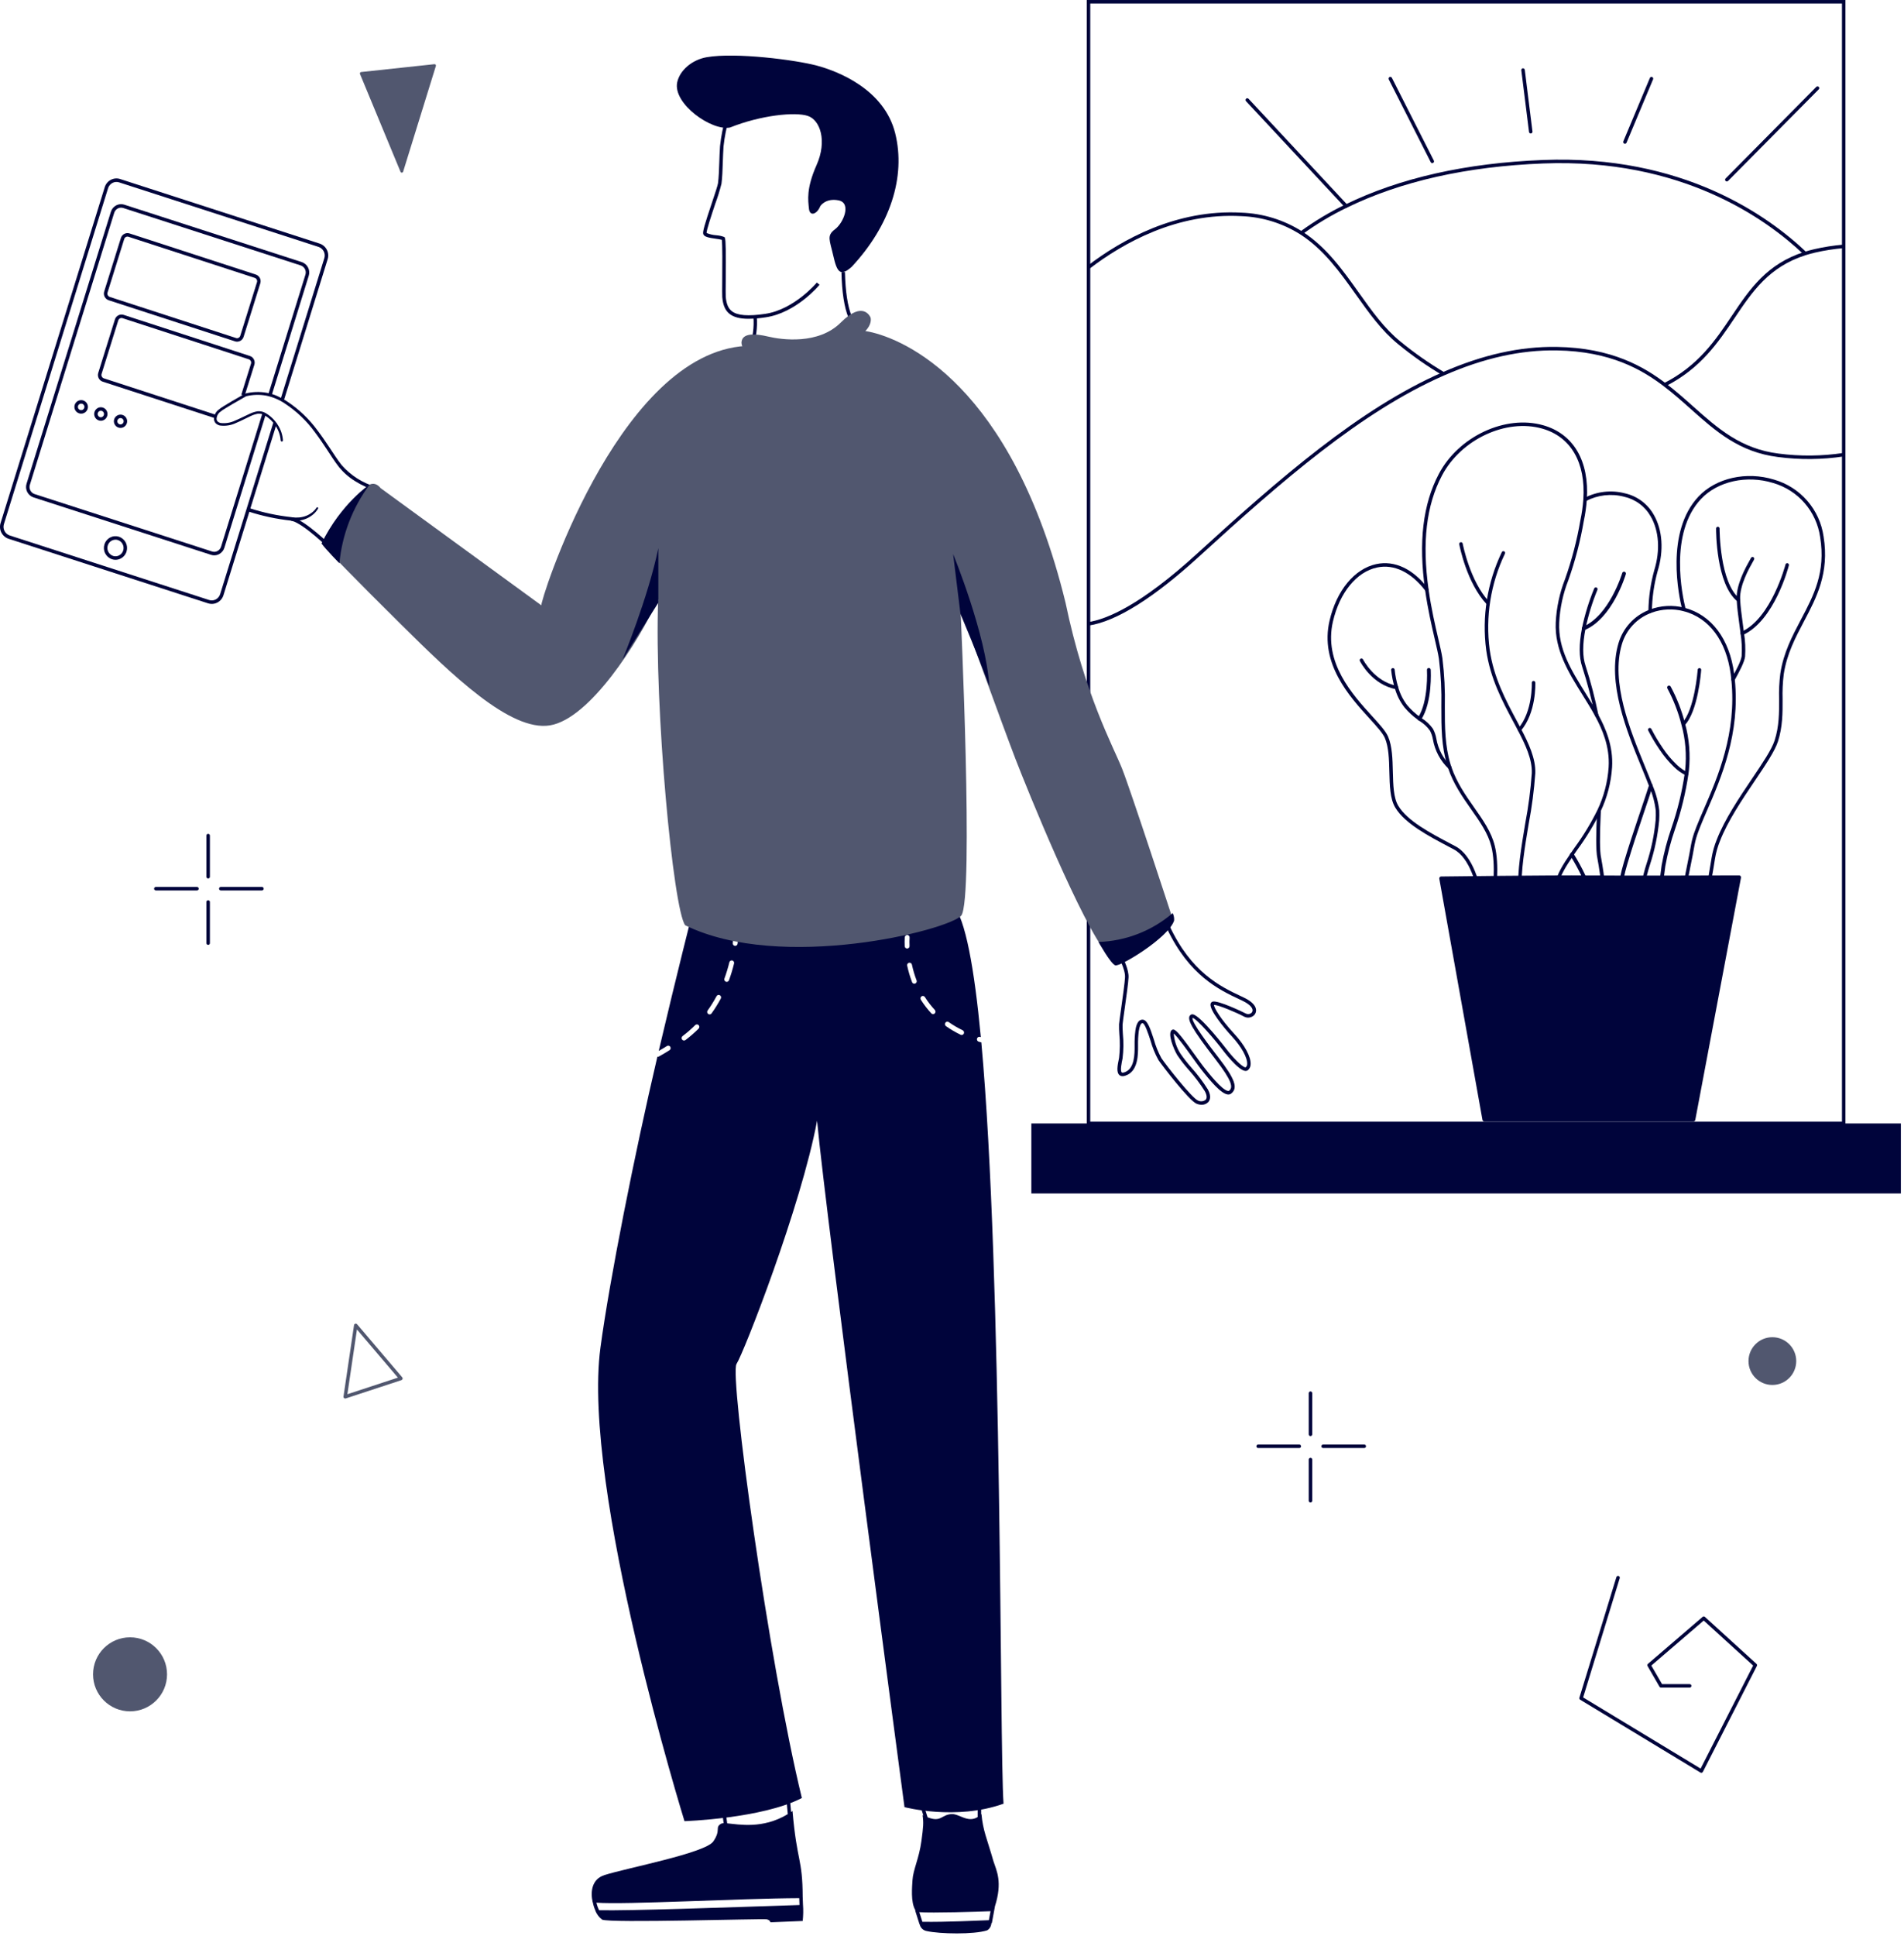 <svg width="545" height="554" viewBox="0 0 545 554" fill="none" xmlns="http://www.w3.org/2000/svg">
<path d="M486.985 507.238C486.894 507.238 486.804 507.213 486.726 507.166L452.304 486.328C452.209 486.27 452.136 486.183 452.096 486.079C452.056 485.975 452.052 485.86 452.085 485.754L462.675 451.254C462.693 451.191 462.724 451.132 462.766 451.081C462.808 451.03 462.859 450.988 462.917 450.957C462.975 450.926 463.039 450.907 463.105 450.901C463.17 450.896 463.236 450.903 463.299 450.923C463.426 450.962 463.531 451.05 463.593 451.167C463.656 451.284 463.669 451.42 463.63 451.547L453.155 485.677L486.784 506.034L501.821 476.561L487.672 463.679L472.678 476.558L475.742 481.87H483.652C483.785 481.87 483.912 481.923 484.006 482.017C484.099 482.11 484.152 482.237 484.152 482.37C484.152 482.503 484.099 482.63 484.006 482.724C483.912 482.817 483.785 482.87 483.652 482.87H475.452C475.364 482.87 475.278 482.847 475.203 482.803C475.127 482.759 475.064 482.696 475.02 482.62L471.603 476.699C471.545 476.598 471.524 476.48 471.543 476.365C471.563 476.25 471.622 476.146 471.71 476.07L487.354 462.633C487.447 462.553 487.565 462.51 487.688 462.511C487.81 462.513 487.928 462.56 488.018 462.642L502.776 476.079C502.858 476.153 502.913 476.252 502.933 476.361C502.952 476.469 502.935 476.581 502.885 476.679L487.434 506.969C487.402 507.03 487.359 507.084 487.306 507.127C487.252 507.171 487.191 507.203 487.125 507.221C487.079 507.234 487.032 507.24 486.985 507.238Z" fill="#00043B"/>
<path d="M98.821 400.153C98.749 400.154 98.677 400.139 98.611 400.109C98.545 400.08 98.486 400.036 98.439 399.982C98.391 399.927 98.356 399.863 98.336 399.794C98.316 399.725 98.31 399.652 98.321 399.58L101.338 379.155C101.352 379.06 101.393 378.971 101.457 378.899C101.52 378.827 101.603 378.775 101.695 378.748C101.787 378.721 101.886 378.721 101.978 378.748C102.07 378.776 102.152 378.83 102.214 378.904L115.134 394.092C115.187 394.155 115.224 394.229 115.241 394.309C115.259 394.389 115.256 394.472 115.234 394.551C115.212 394.63 115.17 394.702 115.114 394.761C115.057 394.82 114.987 394.865 114.909 394.89L98.973 400.128C98.924 400.144 98.873 400.153 98.821 400.153ZM102.172 380.392L99.435 398.925L113.895 394.173L102.172 380.392Z" fill="#51576F"/>
<path d="M507.32 396.273C511.093 396.273 514.152 393.214 514.152 389.441C514.152 385.668 511.093 382.609 507.32 382.609C503.547 382.609 500.488 385.668 500.488 389.441C500.488 393.214 503.547 396.273 507.32 396.273Z" fill="#51576F"/>
<path d="M37.221 489.658C43.07 489.658 47.811 484.917 47.811 479.068C47.811 473.219 43.07 468.478 37.221 468.478C31.372 468.478 26.631 473.219 26.631 479.068C26.631 484.917 31.372 489.658 37.221 489.658Z" fill="#51576F"/>
<path d="M115.015 49.01L124.385 18.766L103.408 21.015L115.015 49.01Z" fill="#51576F"/>
<path d="M115.015 49.404C114.936 49.404 114.86 49.381 114.794 49.337C114.729 49.294 114.677 49.232 114.647 49.159L103.041 21.159C103.018 21.102 103.008 21.04 103.013 20.979C103.017 20.917 103.036 20.858 103.067 20.805C103.099 20.751 103.142 20.706 103.194 20.673C103.246 20.639 103.305 20.618 103.366 20.611L124.343 18.362C124.408 18.354 124.475 18.363 124.536 18.388C124.597 18.413 124.651 18.453 124.692 18.504C124.734 18.555 124.762 18.616 124.775 18.68C124.788 18.745 124.784 18.812 124.765 18.875L115.394 49.119C115.37 49.197 115.322 49.266 115.257 49.316C115.193 49.366 115.115 49.395 115.033 49.399L115.015 49.404ZM103.979 21.354L114.961 47.841L123.826 19.226L103.979 21.354Z" fill="#51576F"/>
<path d="M498.228 250.669C498.178 250.606 498.115 250.556 498.043 250.523C497.971 250.489 497.892 250.473 497.812 250.475C497.487 250.475 465.221 250.594 454.589 250.491C444.183 250.391 412.823 250.785 412.508 250.791C412.43 250.792 412.353 250.81 412.282 250.843C412.212 250.877 412.15 250.926 412.1 250.986C412.05 251.046 412.014 251.117 411.994 251.192C411.974 251.268 411.971 251.347 411.985 251.424L424.338 320.436C424.36 320.56 424.425 320.673 424.522 320.754C424.618 320.835 424.741 320.88 424.867 320.88H484.729C484.855 320.88 484.976 320.836 485.073 320.756C485.169 320.676 485.235 320.564 485.258 320.441L498.343 251.115C498.358 251.037 498.356 250.956 498.336 250.879C498.316 250.802 498.279 250.73 498.228 250.669Z" fill="#00043B"/>
<path d="M444.047 262.442H444.035C443.973 262.444 443.91 262.435 443.852 262.413C443.793 262.391 443.739 262.358 443.694 262.315C443.648 262.272 443.612 262.221 443.586 262.164C443.561 262.107 443.547 262.045 443.546 261.983C443.548 261.918 443.555 261.854 443.565 261.79C443.843 258.568 444.416 255.378 445.275 252.26C445.875 249.86 447.349 247.408 449.53 244.24C449.918 243.674 450.32 243.095 450.73 242.504C453.209 239.126 455.388 235.538 457.242 231.781C459.083 227.929 460.173 223.763 460.454 219.504C460.822 213.569 458.58 208.574 456.585 204.885L456.524 204.767C455.414 202.728 454.15 200.701 452.924 198.74C449.002 192.448 444.947 185.94 445.316 178.092C445.528 173.836 446.429 169.643 447.983 165.676C449.925 160.208 451.392 154.583 452.367 148.864C452.785 146.899 453.067 144.907 453.211 142.903C453.924 132.343 449.637 124.956 441.447 122.636C431.071 119.696 418.189 125.723 412.74 136.072C408.265 144.565 407.014 155.234 408.917 168.69C409.681 174.107 410.793 178.89 411.685 182.732C412.237 185.109 412.674 186.986 412.868 188.34C413.439 192.943 413.673 197.583 413.568 202.221C413.568 207.959 413.568 213.379 415.224 218.777C415.285 218.977 415.351 219.177 415.418 219.366C416.941 223.902 419.49 227.525 421.954 231.029C424.479 234.621 426.865 238.013 427.854 241.965C429.213 247.396 428.354 255.065 427.728 259.152L427.708 259.319C427.689 259.45 427.62 259.568 427.515 259.649C427.41 259.729 427.277 259.765 427.146 259.75C427.015 259.732 426.895 259.663 426.815 259.558C426.734 259.453 426.699 259.32 426.716 259.189L426.737 259.018C427.359 254.986 428.2 247.468 426.884 242.207C425.941 238.436 423.607 235.118 421.136 231.607C418.636 228.044 416.036 224.36 414.49 219.741C414.402 219.487 414.332 219.281 414.268 219.068C412.568 213.531 412.568 208.038 412.568 202.223C412.671 197.632 412.439 193.04 411.874 188.483C411.685 187.173 411.254 185.314 410.707 182.96C409.807 179.098 408.694 174.292 407.923 168.832C405.99 155.16 407.275 144.293 411.851 135.609C417.508 124.864 430.9 118.609 441.716 121.677C450.4 124.136 454.953 131.898 454.205 142.972C454.059 145.018 453.771 147.051 453.344 149.057C452.36 154.821 450.882 160.491 448.925 166.002C447.396 169.878 446.512 173.979 446.31 178.142C445.956 185.679 449.751 191.768 453.768 198.214C455.004 200.196 456.28 202.244 457.408 204.314L457.508 204.406V204.506C459.552 208.306 461.821 213.426 461.44 219.559C461.153 223.942 460.033 228.231 458.14 232.196C456.262 236.005 454.054 239.643 451.54 243.067C451.13 243.655 450.73 244.233 450.34 244.799C448.22 247.876 446.794 250.237 446.231 252.499C445.382 255.583 444.815 258.738 444.537 261.925C444.532 262.056 444.479 262.18 444.389 262.275C444.299 262.37 444.177 262.429 444.047 262.442Z" fill="#00043B"/>
<path d="M425.908 173.039C425.84 173.039 425.772 173.025 425.71 172.998C425.647 172.971 425.591 172.932 425.544 172.882C419.811 166.782 417.779 156.169 417.696 155.72C417.684 155.655 417.685 155.589 417.698 155.525C417.712 155.46 417.738 155.399 417.775 155.345C417.812 155.291 417.859 155.244 417.915 155.208C417.97 155.173 418.031 155.148 418.096 155.136C418.226 155.113 418.36 155.142 418.469 155.217C418.578 155.292 418.653 155.406 418.679 155.536C418.699 155.643 420.743 166.31 426.272 172.197C426.339 172.268 426.383 172.357 426.4 172.453C426.417 172.549 426.405 172.648 426.366 172.737C426.327 172.827 426.264 172.903 426.182 172.957C426.101 173.01 426.005 173.039 425.908 173.039Z" fill="#00043B"/>
<path d="M435.465 261.416C435.377 261.416 435.291 261.393 435.215 261.349C435.139 261.306 435.076 261.243 435.032 261.167L434.969 261.094L434.959 260.923C434.854 259.067 434.735 256.987 434.6 254.737C434.284 249.352 435.46 242.318 436.6 235.514C437.501 230.793 438.123 226.024 438.463 221.23C438.614 217.23 436.589 212.998 434.501 209.009C434.09 208.225 433.663 207.426 433.227 206.609C430.103 200.773 426.563 194.158 425.414 186.025C424.145 176.434 425.698 166.682 429.884 157.961C429.915 157.903 429.958 157.852 430.009 157.811C430.06 157.77 430.119 157.739 430.182 157.72C430.245 157.702 430.311 157.696 430.376 157.703C430.442 157.71 430.505 157.73 430.562 157.761C430.62 157.793 430.671 157.835 430.712 157.886C430.753 157.937 430.784 157.996 430.803 158.059C430.821 158.122 430.827 158.188 430.82 158.254C430.813 158.319 430.793 158.382 430.762 158.44C426.676 166.971 425.162 176.507 426.404 185.885C427.528 193.843 431.024 200.375 434.104 206.137C434.541 206.954 434.97 207.755 435.383 208.543C437.532 212.651 439.617 217.016 439.458 221.266C439.116 226.102 438.489 230.914 437.581 235.676C436.452 242.425 435.281 249.403 435.595 254.676C435.725 256.859 435.842 258.876 435.943 260.694L435.954 260.705L435.961 260.916C435.961 261.048 435.909 261.174 435.816 261.268C435.723 261.362 435.597 261.415 435.465 261.416Z" fill="#00043B"/>
<path d="M434.943 209.278C434.847 209.278 434.754 209.25 434.673 209.199C434.593 209.147 434.529 209.073 434.489 208.986C434.449 208.9 434.435 208.803 434.448 208.708C434.461 208.613 434.502 208.525 434.564 208.452C438.756 203.573 438.473 195.439 438.464 195.352C438.461 195.286 438.472 195.221 438.494 195.159C438.517 195.097 438.551 195.041 438.596 194.992C438.64 194.944 438.694 194.905 438.754 194.877C438.813 194.85 438.878 194.834 438.943 194.831C439.009 194.829 439.075 194.839 439.136 194.862C439.198 194.884 439.255 194.919 439.303 194.963C439.351 195.008 439.39 195.062 439.418 195.121C439.446 195.181 439.461 195.245 439.464 195.311C439.477 195.66 439.764 203.924 435.317 209.098C435.271 209.153 435.214 209.198 435.15 209.229C435.085 209.26 435.015 209.276 434.943 209.278Z" fill="#00043B"/>
<path d="M424.073 258.838C423.954 258.837 423.84 258.795 423.75 258.718C423.66 258.641 423.6 258.535 423.581 258.418L423.536 258.15C422.792 253.563 420.836 245.499 416.117 243.013L414.843 242.342C408.875 239.197 402.11 235.633 399.379 231.063C397.879 228.563 397.786 224.792 397.688 220.8C397.603 217.316 397.516 213.713 396.405 211.153C395.791 209.733 394.022 207.793 391.976 205.547C386.291 199.308 377.7 189.881 380.576 177.57C382.59 168.934 387.712 162.739 393.943 161.403C399.213 160.275 404.498 162.779 408.828 168.457C408.908 168.563 408.943 168.696 408.925 168.828C408.907 168.96 408.837 169.079 408.731 169.16C408.625 169.24 408.491 169.275 408.359 169.257C408.228 169.239 408.108 169.169 408.028 169.063C403.946 163.71 399.013 161.337 394.148 162.381C388.299 163.635 383.471 169.542 381.548 177.797C378.795 189.597 387.173 198.79 392.717 204.874C394.91 207.281 396.643 209.183 397.324 210.756C398.512 213.494 398.601 217.196 398.689 220.775C398.783 224.632 398.873 228.275 400.238 230.55C402.825 234.88 409.458 238.374 415.31 241.457L416.585 242.128C421.691 244.817 423.751 253.219 424.523 257.989L424.568 258.257C424.579 258.321 424.576 258.388 424.561 258.452C424.546 258.516 424.519 258.576 424.48 258.629C424.442 258.683 424.394 258.728 424.338 258.762C424.282 258.797 424.22 258.82 424.155 258.831C424.128 258.836 424.1 258.838 424.073 258.838Z" fill="#00043B"/>
<path d="M414.972 220.08C414.843 220.08 414.719 220.03 414.626 219.942C412.284 217.699 410.719 214.767 410.159 211.573C410.01 210.692 409.724 209.841 409.311 209.05C408.521 207.954 407.522 207.025 406.372 206.317L405.816 205.909C404.394 204.904 403.11 203.718 401.996 202.381C400.72 200.736 399.783 198.853 399.24 196.844C398.73 195.165 398.385 193.44 398.207 191.695C398.196 191.562 398.238 191.432 398.324 191.33C398.41 191.229 398.532 191.166 398.664 191.156C398.796 191.146 398.926 191.189 399.026 191.274C399.127 191.36 399.191 191.481 399.203 191.613C399.378 193.287 399.711 194.942 400.197 196.555C400.707 198.435 401.579 200.197 402.766 201.742C403.883 203.078 405.175 204.257 406.608 205.248L406.954 205.504C408.209 206.282 409.296 207.302 410.154 208.504C410.635 209.389 410.967 210.347 411.136 211.341C411.647 214.348 413.114 217.11 415.321 219.217C415.393 219.285 415.443 219.374 415.465 219.472C415.486 219.57 415.477 219.672 415.44 219.764C415.403 219.857 415.339 219.937 415.256 219.993C415.174 220.049 415.076 220.079 414.976 220.079L414.972 220.08Z" fill="#00043B"/>
<path d="M399.721 197.204C399.691 197.203 399.661 197.201 399.631 197.196C392.758 195.961 389.391 189.404 389.251 189.126C389.192 189.007 389.183 188.871 389.225 188.745C389.267 188.62 389.356 188.517 389.474 188.457C389.592 188.398 389.729 188.388 389.854 188.428C389.979 188.469 390.084 188.558 390.144 188.676C390.176 188.74 393.436 195.067 399.809 196.212C399.932 196.234 400.042 196.301 400.117 196.4C400.193 196.5 400.229 196.624 400.218 196.748C400.207 196.872 400.15 196.988 400.058 197.072C399.966 197.156 399.846 197.203 399.721 197.204Z" fill="#00043B"/>
<path d="M406.315 206.198C406.208 206.2 406.104 206.169 406.015 206.109C405.896 206.031 405.813 205.908 405.785 205.768C405.756 205.628 405.784 205.483 405.863 205.364C408.954 200.69 408.457 191.775 408.452 191.685C408.443 191.543 408.492 191.403 408.587 191.296C408.681 191.19 408.815 191.125 408.957 191.116C409.098 191.112 409.235 191.161 409.34 191.254C409.446 191.347 409.512 191.476 409.526 191.616C409.55 191.997 410.051 200.978 406.762 205.953C406.713 206.028 406.647 206.089 406.569 206.132C406.491 206.175 406.404 206.197 406.315 206.198Z" fill="#00043B"/>
<path d="M454.109 262.961C454.039 262.961 453.969 262.948 453.904 262.922C453.839 262.896 453.779 262.857 453.729 262.807C453.679 262.758 453.64 262.699 453.612 262.634C453.585 262.569 453.571 262.5 453.571 262.43L453.581 262.312C454.174 259.268 454.52 254.812 452.804 250.874C451.814 248.786 450.704 246.758 449.48 244.799C449.442 244.738 449.417 244.67 449.406 244.6C449.394 244.529 449.397 244.457 449.414 244.387C449.431 244.318 449.462 244.253 449.504 244.195C449.546 244.138 449.6 244.089 449.661 244.052C449.723 244.016 449.791 243.992 449.862 243.982C449.932 243.972 450.004 243.976 450.074 243.994C450.143 244.012 450.208 244.044 450.264 244.088C450.321 244.131 450.369 244.186 450.404 244.248C451.653 246.246 452.783 248.317 453.79 250.448C455.615 254.635 455.261 259.317 454.64 262.511C454.618 262.636 454.553 262.749 454.456 262.832C454.359 262.914 454.236 262.96 454.109 262.961Z" fill="#00043B"/>
<path d="M464.159 262.849C464.041 262.848 463.926 262.809 463.832 262.736C463.738 262.664 463.671 262.563 463.641 262.449L463.573 262.203C462.547 258.138 462.968 252.938 464.821 246.736C466.17 242.207 467.621 237.836 469.002 233.747L469.702 231.669C470.523 229.231 471.31 226.897 472.018 224.675C472.037 224.605 472.071 224.539 472.116 224.483C472.161 224.426 472.217 224.379 472.281 224.344C472.345 224.31 472.415 224.288 472.487 224.282C472.56 224.275 472.632 224.283 472.702 224.305C472.771 224.327 472.835 224.363 472.89 224.41C472.945 224.458 472.989 224.516 473.021 224.581C473.053 224.646 473.072 224.717 473.076 224.789C473.08 224.862 473.069 224.934 473.044 225.003C472.333 227.229 471.544 229.569 470.722 232.012L470.022 234.09C468.65 238.17 467.197 242.53 465.853 247.044C464.053 253.058 463.64 258.066 464.614 261.929L464.679 262.165C464.717 262.302 464.698 262.449 464.628 262.573C464.557 262.697 464.44 262.788 464.303 262.826C464.256 262.84 464.208 262.847 464.159 262.849Z" fill="#00043B"/>
<path d="M472.337 175.404H472.329C472.198 175.402 472.073 175.348 471.981 175.254C471.889 175.161 471.837 175.035 471.837 174.904C471.892 170.917 472.461 166.954 473.528 163.113C475.255 157.487 474.883 151.902 472.509 147.79C471.702 146.357 470.602 145.11 469.279 144.132C467.957 143.153 466.443 142.465 464.837 142.113C461.177 141.165 457.296 141.616 453.951 143.378C453.834 143.439 453.698 143.451 453.572 143.413C453.446 143.374 453.341 143.287 453.279 143.171C453.216 143.055 453.202 142.919 453.24 142.793C453.277 142.667 453.363 142.56 453.478 142.497C457.035 140.617 461.165 140.132 465.061 141.138C466.802 141.52 468.442 142.266 469.875 143.326C471.307 144.386 472.5 145.737 473.375 147.29C475.888 151.642 476.292 157.516 474.484 163.406C473.445 167.157 472.891 171.027 472.837 174.92C472.833 175.049 472.778 175.173 472.685 175.263C472.592 175.353 472.467 175.404 472.337 175.404Z" fill="#00043B"/>
<path d="M459.421 262.998C459.387 262.998 459.354 262.995 459.321 262.989C459.251 262.976 459.185 262.95 459.126 262.912C459.066 262.874 459.015 262.824 458.975 262.766C458.935 262.708 458.907 262.642 458.892 262.573C458.877 262.504 458.876 262.433 458.889 262.364C458.819 256.749 458.269 251.151 457.244 245.631C456.73 243.34 456.886 237.51 457.106 233.024C457.128 232.683 457.142 232.342 457.156 232.008L457.695 231.992L458.231 232.052C458.217 232.395 458.202 232.743 458.181 233.085C457.874 239.324 457.914 243.7 458.295 245.397C459.332 250.976 459.888 256.634 459.956 262.308C459.965 262.39 459.962 262.474 459.947 262.556C459.925 262.679 459.86 262.791 459.764 262.872C459.668 262.953 459.546 262.997 459.421 262.998Z" fill="#00043B"/>
<path d="M457.021 205.148C456.906 205.147 456.795 205.107 456.706 205.034C456.617 204.962 456.556 204.86 456.533 204.748C455.582 200.026 454.363 195.362 452.882 190.778C451.95 188.062 451.934 184.339 452.834 179.711C453.646 175.827 454.815 172.027 456.325 168.359C456.378 168.237 456.477 168.141 456.601 168.093C456.724 168.044 456.862 168.047 456.984 168.1C457.106 168.153 457.201 168.252 457.25 168.376C457.299 168.499 457.296 168.637 457.243 168.759C455.763 172.361 454.617 176.092 453.821 179.904C452.956 184.357 452.96 187.904 453.833 190.454C455.328 195.077 456.558 199.781 457.518 204.544C457.531 204.608 457.532 204.674 457.52 204.739C457.508 204.803 457.483 204.865 457.447 204.92C457.411 204.975 457.365 205.022 457.311 205.059C457.256 205.096 457.195 205.122 457.131 205.136C457.095 205.144 457.058 205.148 457.021 205.148Z" fill="#00043B"/>
<path d="M453.327 180.346C453.203 180.345 453.083 180.302 452.987 180.223C452.891 180.144 452.825 180.035 452.801 179.913C452.776 179.792 452.795 179.665 452.853 179.556C452.911 179.446 453.006 179.36 453.12 179.312C460.668 176.159 464.32 164.055 464.358 163.933C464.403 163.802 464.496 163.694 464.619 163.63C464.742 163.567 464.884 163.553 465.017 163.591C465.149 163.63 465.262 163.718 465.332 163.837C465.401 163.957 465.422 164.098 465.39 164.233C465.237 164.751 461.551 176.952 453.534 180.3C453.469 180.329 453.398 180.344 453.327 180.346Z" fill="#00043B"/>
<path d="M469.609 262.404H469.577C469.445 262.395 469.321 262.335 469.233 262.236C469.145 262.136 469.101 262.006 469.109 261.874L469.132 261.474C469.311 258.261 469.532 255.554 469.774 253.429C470.125 251.285 470.64 249.172 471.314 247.108C472.65 243.064 473.523 238.882 473.914 234.642C473.971 233.74 473.981 232.836 473.943 231.933C473.657 229.55 473.024 227.222 472.066 225.023C471.424 223.323 470.658 221.456 469.849 219.481C465.658 209.262 459.92 195.267 463.296 183.981C463.926 181.874 465.02 179.936 466.499 178.309C467.978 176.682 469.804 175.408 471.841 174.581L472.16 174.45C475.351 173.231 478.843 173.037 482.149 173.895C489.86 175.895 495.049 182.766 496.379 192.749C496.454 193.297 496.515 193.841 496.567 194.376C498.158 209.894 492.66 222.576 488.646 231.844C487.873 233.629 487.146 235.317 486.546 236.844L486.2 237.767C485.694 239.056 485.308 240.389 485.048 241.75C484.724 243.687 484.327 245.643 483.948 247.535C483.093 251.755 482.284 255.741 482.33 259.112C482.33 259.283 482.33 259.447 482.337 259.612C482.343 259.744 482.296 259.873 482.207 259.971C482.118 260.069 481.993 260.127 481.861 260.134C481.794 260.141 481.727 260.134 481.663 260.114C481.599 260.093 481.541 260.059 481.491 260.014C481.442 259.969 481.403 259.913 481.376 259.852C481.35 259.79 481.337 259.724 481.339 259.657C481.33 259.478 481.33 259.299 481.33 259.12C481.283 255.648 482.102 251.611 482.968 247.337C483.35 245.454 483.744 243.505 484.068 241.586C484.338 240.162 484.739 238.767 485.268 237.418L485.591 236.551C486.201 234.991 486.946 233.27 487.736 231.451C491.706 222.289 497.144 209.74 495.579 194.496C495.528 193.956 495.469 193.426 495.395 192.888C494.119 183.327 489.202 176.759 481.906 174.868C478.885 174.086 475.699 174.235 472.765 175.297L472.528 175.397C470.56 176.143 468.791 177.332 467.357 178.873C465.924 180.413 464.864 182.264 464.261 184.28C460.986 195.232 466.648 209.038 470.78 219.118C471.593 221.1 472.361 222.972 473.009 224.686C474.008 226.984 474.661 229.417 474.949 231.907C474.988 232.844 474.978 233.783 474.919 234.72C474.519 239.033 473.635 243.288 472.285 247.405C471.628 249.416 471.124 251.474 470.779 253.561C470.534 255.667 470.32 258.354 470.141 261.546L470.118 261.946C470.107 262.072 470.049 262.19 469.954 262.275C469.86 262.361 469.736 262.406 469.609 262.404Z" fill="#00043B"/>
<path d="M475.221 261.67C475.083 261.671 474.949 261.617 474.849 261.522C474.749 261.426 474.689 261.296 474.683 261.157C474.675 260.985 474.675 260.813 474.675 260.632C474.661 256.283 474.978 251.939 475.621 247.637C476.276 244.006 477.212 240.431 478.421 236.945C480.176 231.867 481.452 226.635 482.231 221.318L482.358 220.318C482.812 215.967 482.452 211.569 481.297 207.349C480.38 203.741 479.029 200.256 477.273 196.972C477.202 196.849 477.183 196.702 477.22 196.564C477.258 196.426 477.348 196.309 477.472 196.237C477.596 196.166 477.743 196.147 477.881 196.185C478.019 196.222 478.136 196.313 478.207 196.436C480.018 199.801 481.406 203.376 482.34 207.081C483.529 211.432 483.897 215.967 483.426 220.452L483.298 221.467C482.505 226.845 481.215 232.137 479.446 237.276C478.254 240.71 477.331 244.232 476.683 247.808C476.049 252.052 475.737 256.338 475.751 260.628C475.751 260.799 475.751 260.955 475.758 261.111C475.764 261.254 475.714 261.393 475.618 261.499C475.522 261.604 475.388 261.667 475.246 261.674L475.221 261.67Z" fill="#00043B"/>
<path d="M481.821 207.712C481.723 207.712 481.627 207.683 481.545 207.628C481.463 207.574 481.399 207.497 481.361 207.407C481.322 207.316 481.311 207.216 481.329 207.12C481.348 207.023 481.394 206.934 481.462 206.864C485.089 203.124 485.944 191.733 485.952 191.618C485.961 191.485 486.023 191.362 486.124 191.275C486.224 191.188 486.355 191.144 486.488 191.154C486.621 191.163 486.744 191.225 486.831 191.326C486.918 191.426 486.961 191.557 486.952 191.69C486.917 192.173 486.06 203.562 482.183 207.56C482.136 207.608 482.08 207.647 482.018 207.673C481.955 207.699 481.888 207.712 481.821 207.712Z" fill="#00043B"/>
<path d="M482.766 221.891C482.693 221.891 482.622 221.875 482.556 221.845C481.343 221.248 480.23 220.466 479.256 219.529L479.096 219.372C477.571 217.883 476.206 216.238 475.024 214.465L474.936 214.33C473.77 212.622 472.717 210.841 471.781 208.997C471.723 208.877 471.714 208.74 471.757 208.614C471.8 208.489 471.892 208.385 472.011 208.327C472.13 208.268 472.268 208.26 472.394 208.303C472.519 208.346 472.623 208.437 472.681 208.557C473.619 210.402 474.678 212.184 475.849 213.892L475.937 214.027C477.095 215.753 478.436 217.35 479.937 218.788L480.099 218.942C480.954 219.747 481.923 220.421 482.976 220.942C483.079 220.99 483.162 221.071 483.213 221.173C483.263 221.275 483.277 221.391 483.253 221.502C483.228 221.613 483.167 221.712 483.079 221.784C482.99 221.855 482.881 221.894 482.767 221.895L482.766 221.891Z" fill="#00043B"/>
<path d="M488.341 257.674C488.205 257.668 488.077 257.609 487.984 257.51C487.891 257.412 487.839 257.281 487.841 257.145C487.85 257.037 487.867 256.931 487.891 256.826L487.916 256.709C488.633 253.204 489.31 249.415 489.933 245.438C490.235 243.646 490.733 241.894 491.417 240.211C493.682 234.404 497.847 228.228 501.517 222.779C504.525 218.318 507.124 214.466 507.96 211.879C509.274 207.812 509.26 203.885 509.247 200.087C509.172 197.627 509.289 195.165 509.596 192.724C510.501 186.748 513.042 181.938 515.496 177.286C519.163 170.342 522.626 163.786 520.996 153.686C520.486 150.076 518.941 146.69 516.548 143.94C514.155 141.189 511.017 139.19 507.512 138.186C499.968 135.866 491.695 137.696 486.927 142.74C477.658 152.54 481.576 170.564 482.456 174.077L482.501 174.25C482.533 174.378 482.512 174.515 482.444 174.628C482.375 174.742 482.264 174.823 482.135 174.855C482.007 174.887 481.871 174.866 481.757 174.798C481.643 174.729 481.562 174.618 481.53 174.49L481.491 174.342C480.584 170.718 476.573 152.235 486.2 142.053C491.224 136.738 499.909 134.801 507.805 137.23C511.491 138.286 514.791 140.387 517.307 143.28C519.823 146.173 521.447 149.733 521.982 153.53C523.67 163.964 519.966 170.978 516.382 177.762C513.964 182.34 511.464 187.075 510.582 192.883C510.284 195.274 510.171 197.684 510.244 200.093C510.258 203.969 510.271 207.977 508.908 212.193C508.028 214.912 505.394 218.819 502.343 223.342C498.699 228.748 494.568 234.874 492.343 240.579C491.685 242.194 491.207 243.876 490.917 245.596C490.292 249.589 489.61 253.396 488.892 256.906L488.862 257.046C488.85 257.1 488.839 257.152 488.832 257.206C488.831 257.269 488.818 257.331 488.792 257.389C488.767 257.447 488.73 257.499 488.685 257.543C488.639 257.586 488.585 257.62 488.526 257.643C488.467 257.665 488.404 257.676 488.341 257.674Z" fill="#00043B"/>
<path d="M496.065 194.92C496 194.921 495.935 194.909 495.874 194.884C495.814 194.86 495.759 194.824 495.712 194.778C495.666 194.732 495.629 194.677 495.603 194.617C495.578 194.557 495.565 194.492 495.565 194.427V194.292L495.627 194.173C497.013 191.633 498.327 189.233 498.527 187.734C498.662 185.578 498.559 183.413 498.221 181.279C498.105 180.328 497.973 179.353 497.841 178.379C497.528 176.067 497.204 173.679 497.114 171.69C497.105 171.606 497.1 171.521 497.099 171.436C496.945 167.192 499.762 162.214 500.821 160.336C501.007 160.009 501.137 159.786 501.175 159.69C501.224 159.568 501.317 159.47 501.436 159.415C501.555 159.361 501.691 159.354 501.815 159.396C501.936 159.439 502.036 159.528 502.092 159.644C502.148 159.76 502.156 159.894 502.115 160.016C501.993 160.297 501.849 160.569 501.687 160.829C500.665 162.635 497.95 167.436 498.094 171.415C498.094 171.49 498.1 171.553 498.105 171.61C498.196 173.582 498.517 175.951 498.827 178.242C498.959 179.22 499.092 180.2 499.208 181.153C499.559 183.37 499.662 185.62 499.514 187.86C499.289 189.541 497.944 192.01 496.514 194.626C496.475 194.713 496.412 194.786 496.332 194.838C496.253 194.89 496.16 194.919 496.065 194.92Z" fill="#00043B"/>
<path d="M497.608 172.167C497.494 172.167 497.384 172.128 497.296 172.057C491.19 167.157 491.208 151.865 491.212 151.216C491.212 151.083 491.265 150.956 491.358 150.862C491.452 150.769 491.579 150.716 491.712 150.716C491.845 150.716 491.972 150.769 492.066 150.862C492.159 150.956 492.212 151.083 492.212 151.216C492.212 151.37 492.192 166.677 497.921 171.271C498.002 171.336 498.06 171.424 498.089 171.523C498.117 171.623 498.114 171.729 498.08 171.827C498.045 171.924 497.982 172.009 497.897 172.069C497.813 172.129 497.712 172.161 497.608 172.161V172.167Z" fill="#00043B"/>
<path d="M498.712 181.717C498.598 181.717 498.487 181.678 498.398 181.606C498.309 181.535 498.247 181.435 498.223 181.323C498.198 181.212 498.213 181.095 498.264 180.993C498.315 180.891 498.4 180.809 498.504 180.762C507.047 176.854 511.041 161.669 511.08 161.516C511.113 161.387 511.196 161.277 511.31 161.21C511.424 161.142 511.56 161.123 511.689 161.156C511.817 161.189 511.928 161.272 511.995 161.386C512.063 161.5 512.082 161.636 512.049 161.765C511.884 162.408 507.897 177.565 498.92 181.672C498.855 181.701 498.784 181.717 498.712 181.717Z" fill="#00043B"/>
<path d="M528.243 321.946H311.073V0.004H528.243V321.946ZM312.073 320.946H527.243V1.004H312.073V320.946Z" fill="#00043B"/>
<path d="M311.647 178.984L311.499 177.995C316.813 177.195 326.534 173.14 342.666 158.395C366.097 136.995 389.104 116.914 412.975 106.495C424.475 101.464 435.127 99.105 445.582 99.26C461.382 99.503 470.572 104.96 476.813 109.686C479.63 111.82 482.197 114.108 484.681 116.322C491.665 122.546 498.262 128.422 509.081 129.777C515.252 130.588 521.506 130.528 527.66 129.6L527.816 130.587C521.57 131.531 515.221 131.592 508.958 130.769C497.826 129.379 491.116 123.399 484.013 117.069C481.544 114.869 478.991 112.594 476.207 110.484C470.087 105.849 461.073 100.499 445.563 100.261C435.306 100.107 424.744 102.439 413.372 107.413C389.641 117.771 366.703 137.789 343.337 159.135C330.24 171.104 319.577 177.786 311.647 178.984Z" fill="#00043B"/>
<path d="M412.921 107.384C408.467 104.748 404.221 101.776 400.221 98.492C395.472 94.627 391.894 89.598 388.107 84.274C383.613 77.957 378.967 71.425 372.207 67.074C367.131 63.862 361.292 62.058 355.289 61.845C336.95 60.835 321.568 69.46 311.875 76.877L311.267 76.083C321.095 68.563 336.726 59.816 355.344 60.847C361.519 61.068 367.524 62.927 372.744 66.234C379.667 70.69 384.37 77.302 388.918 83.696C392.665 88.964 396.204 93.938 400.848 97.719C404.809 100.968 409.013 103.91 413.422 106.519L412.921 107.384Z" fill="#00043B"/>
<path d="M476.738 110.529L476.285 109.638C486.146 104.615 491.009 97.379 495.711 90.38C500.862 82.713 505.728 75.471 516.572 72.042L516.654 72.019C517.528 71.747 518.418 71.506 519.301 71.301C522.066 70.662 524.873 70.225 527.701 69.993L527.785 70.993C525.006 71.221 522.247 71.651 519.53 72.279C518.646 72.479 517.756 72.727 516.882 73L516.802 73.023C506.343 76.357 501.582 83.442 496.543 90.942C491.767 98.042 486.832 105.389 476.738 110.529Z" fill="#00043B"/>
<path d="M516.73 73.019H516.53L516.378 72.881C505.449 62.472 481.214 45.246 441.739 46.77C419.885 47.616 400.975 51.87 385.539 59.408C381.062 61.563 376.79 64.122 372.779 67.054L372.186 66.254C376.246 63.285 380.569 60.694 385.101 58.513C400.665 50.913 419.709 46.627 441.701 45.775C481.551 44.225 506.024 61.643 517.068 72.16L516.727 72.519L516.73 73.019Z" fill="#00043B"/>
<path d="M385.321 59.457C385.252 59.457 385.185 59.443 385.122 59.416C385.059 59.388 385.002 59.348 384.956 59.298L356.672 28.965C356.624 28.917 356.586 28.861 356.56 28.799C356.534 28.736 356.521 28.669 356.522 28.602C356.523 28.534 356.537 28.467 356.564 28.406C356.592 28.344 356.631 28.288 356.68 28.242C356.73 28.196 356.788 28.16 356.851 28.137C356.915 28.114 356.982 28.104 357.05 28.108C357.117 28.112 357.183 28.129 357.244 28.159C357.304 28.189 357.358 28.231 357.402 28.283L385.684 58.616C385.75 58.687 385.795 58.776 385.811 58.872C385.828 58.968 385.816 59.066 385.777 59.156C385.738 59.245 385.674 59.321 385.593 59.374C385.512 59.428 385.416 59.456 385.319 59.457H385.321Z" fill="#00043B"/>
<path d="M409.976 46.674C409.884 46.674 409.793 46.648 409.714 46.6C409.636 46.552 409.572 46.482 409.53 46.4L397.521 22.723C397.461 22.605 397.451 22.467 397.492 22.341C397.533 22.215 397.623 22.11 397.741 22.05C397.86 21.991 397.997 21.98 398.123 22.021C398.25 22.063 398.354 22.153 398.414 22.271L410.421 45.948C410.46 46.024 410.478 46.109 410.475 46.195C410.471 46.28 410.446 46.363 410.401 46.436C410.356 46.509 410.293 46.569 410.218 46.611C410.144 46.652 410.06 46.674 409.974 46.674H409.976Z" fill="#00043B"/>
<path d="M438.161 38.193C438.039 38.193 437.922 38.148 437.831 38.067C437.74 37.987 437.681 37.876 437.666 37.755L435.461 20.104C435.445 19.972 435.481 19.84 435.562 19.735C435.644 19.631 435.763 19.562 435.895 19.546C436.026 19.533 436.157 19.571 436.261 19.651C436.365 19.732 436.433 19.85 436.453 19.98L438.653 37.627C438.669 37.758 438.633 37.891 438.551 37.996C438.47 38.1 438.35 38.169 438.219 38.185C438.203 38.191 438.183 38.193 438.161 38.193Z" fill="#00043B"/>
<path d="M465.121 41.133C465.055 41.133 464.989 41.12 464.928 41.094C464.806 41.043 464.709 40.945 464.659 40.822C464.608 40.7 464.609 40.562 464.66 40.44L472.26 22.303C472.312 22.182 472.41 22.087 472.532 22.038C472.654 21.989 472.791 21.99 472.912 22.041C473.033 22.092 473.13 22.189 473.18 22.31C473.231 22.431 473.231 22.568 473.182 22.69L465.582 40.827C465.544 40.918 465.48 40.995 465.398 41.049C465.316 41.104 465.219 41.133 465.121 41.133Z" fill="#00043B"/>
<path d="M494.288 51.918C494.189 51.918 494.093 51.889 494.011 51.834C493.929 51.779 493.865 51.701 493.827 51.61C493.789 51.519 493.778 51.419 493.797 51.322C493.816 51.225 493.864 51.136 493.933 51.066L519.912 24.841C520.007 24.757 520.13 24.712 520.257 24.715C520.384 24.718 520.504 24.77 520.595 24.858C520.685 24.948 520.738 25.067 520.744 25.194C520.749 25.321 520.706 25.445 520.623 25.541L494.643 51.766C494.597 51.814 494.542 51.852 494.481 51.878C494.42 51.904 494.354 51.917 494.288 51.918Z" fill="#00043B"/>
<path d="M544.103 321.446H295.213V341.482H544.103V321.446Z" fill="#00043B"/>
<path d="M280.893 298.26C280.636 298.19 280.378 298.12 280.128 298.046C279.95 297.991 279.801 297.868 279.713 297.704C279.625 297.54 279.605 297.348 279.657 297.169C279.681 297.081 279.722 296.998 279.779 296.926C279.835 296.854 279.905 296.793 279.985 296.748C280.065 296.704 280.153 296.675 280.244 296.665C280.335 296.655 280.427 296.662 280.515 296.688C280.593 296.711 280.674 296.731 280.752 296.754C278.89 277.036 276.339 262.886 272.821 258.935C245.663 262.074 198.18 261.26 198.18 261.26C198.18 261.26 193.78 278.434 188.553 300.697C189.353 300.243 190.146 299.776 190.903 299.291C190.98 299.242 191.066 299.209 191.156 299.193C191.246 299.178 191.339 299.181 191.428 299.202C191.517 299.223 191.601 299.261 191.675 299.315C191.748 299.369 191.811 299.437 191.858 299.515C191.956 299.674 191.987 299.865 191.946 300.047C191.905 300.229 191.795 300.388 191.639 300.49C190.664 301.114 189.639 301.72 188.601 302.29C188.469 302.368 188.312 302.393 188.163 302.358C181.585 330.458 174.496 366.099 171.877 385.558C166.437 425.969 195.929 521.083 195.929 521.083C195.929 521.083 218.152 520.345 229.521 514.455C219.955 475.155 208.77 393.407 210.821 390.267C212.872 387.127 229.268 345.267 233.88 320.676C236.442 348.408 258.9 517.066 258.9 517.066C258.9 517.066 273.646 520.966 287.253 516.083C286.075 500.066 287.004 365.138 280.893 298.26ZM199.968 294.32C198.792 295.496 197.535 296.588 196.207 297.59C196.134 297.645 196.051 297.685 195.962 297.707C195.874 297.73 195.782 297.734 195.692 297.72C195.601 297.706 195.515 297.674 195.437 297.626C195.359 297.578 195.292 297.515 195.239 297.441C195.129 297.29 195.083 297.101 195.11 296.917C195.137 296.732 195.236 296.565 195.384 296.451C196.66 295.489 197.868 294.44 198.998 293.31C199.062 293.245 199.139 293.193 199.223 293.159C199.307 293.124 199.398 293.106 199.489 293.107C199.581 293.108 199.671 293.127 199.755 293.163C199.839 293.2 199.914 293.253 199.977 293.319C200.106 293.454 200.177 293.635 200.175 293.821C200.174 294.008 200.099 294.187 199.968 294.32ZM206.319 285.713C205.53 287.188 204.644 288.609 203.667 289.966C203.614 290.041 203.547 290.104 203.469 290.152C203.391 290.2 203.305 290.232 203.214 290.246C203.124 290.26 203.032 290.256 202.943 290.233C202.854 290.211 202.771 290.171 202.698 290.116C202.55 290.003 202.451 289.836 202.424 289.651C202.397 289.466 202.443 289.278 202.552 289.127C203.492 287.821 204.344 286.453 205.103 285.034C205.145 284.953 205.204 284.881 205.274 284.823C205.345 284.765 205.426 284.722 205.514 284.695C205.601 284.669 205.693 284.661 205.784 284.671C205.875 284.681 205.963 284.709 206.043 284.753C206.206 284.845 206.326 284.997 206.378 285.176C206.43 285.356 206.409 285.548 206.321 285.713H206.319ZM210.119 275.668C209.723 277.297 209.237 278.902 208.662 280.476C208.631 280.562 208.584 280.642 208.522 280.71C208.461 280.777 208.386 280.832 208.303 280.871C208.22 280.909 208.13 280.931 208.039 280.935C207.947 280.938 207.856 280.923 207.77 280.891C207.597 280.822 207.457 280.689 207.381 280.518C207.305 280.348 207.299 280.155 207.364 279.98C207.921 278.457 208.392 276.903 208.775 275.327C208.796 275.238 208.834 275.154 208.888 275.079C208.941 275.005 209.009 274.942 209.087 274.894C209.165 274.846 209.252 274.814 209.342 274.8C209.433 274.786 209.525 274.789 209.614 274.811C209.793 274.86 209.946 274.977 210.04 275.137C210.134 275.297 210.161 275.488 210.116 275.668H210.119ZM211.132 270.013C211.113 270.183 211.033 270.34 210.907 270.455C210.78 270.57 210.616 270.635 210.445 270.637C210.418 270.637 210.39 270.635 210.363 270.632C210.271 270.621 210.183 270.591 210.103 270.545C210.023 270.5 209.952 270.438 209.896 270.365C209.84 270.292 209.798 270.209 209.774 270.12C209.75 270.031 209.744 269.938 209.756 269.846C209.926 268.43 210.016 267.005 210.025 265.578C210.025 265.22 210.017 265.022 210.017 265.013C210.012 264.921 210.025 264.829 210.055 264.743C210.086 264.656 210.133 264.576 210.194 264.507C210.255 264.439 210.33 264.383 210.412 264.343C210.495 264.303 210.585 264.28 210.677 264.275C210.769 264.271 210.861 264.285 210.947 264.317C211.033 264.349 211.113 264.397 211.18 264.46C211.247 264.522 211.302 264.598 211.34 264.682C211.378 264.766 211.398 264.856 211.401 264.948C211.401 264.948 211.411 265.169 211.411 265.578C211.401 267.061 211.307 268.541 211.129 270.013H211.132ZM258.964 270.724C258.921 269.869 258.927 269.013 258.982 268.159C258.999 267.975 259.087 267.806 259.227 267.686C259.367 267.566 259.548 267.505 259.732 267.516C259.824 267.525 259.913 267.552 259.994 267.595C260.075 267.638 260.147 267.697 260.206 267.768C260.264 267.839 260.308 267.921 260.335 268.009C260.362 268.097 260.371 268.189 260.362 268.281C260.313 269.074 260.308 269.869 260.348 270.663C260.353 270.755 260.34 270.847 260.309 270.934C260.279 271.02 260.231 271.1 260.17 271.169C260.108 271.237 260.034 271.293 259.951 271.333C259.868 271.372 259.778 271.395 259.686 271.4H259.656C259.475 271.399 259.302 271.328 259.172 271.202C259.043 271.076 258.967 270.905 258.961 270.724H258.964ZM261.97 281.424C261.89 281.457 261.804 281.474 261.718 281.474C261.577 281.473 261.441 281.43 261.325 281.35C261.21 281.269 261.122 281.156 261.073 281.024C260.485 279.489 260.017 277.91 259.673 276.303C259.633 276.121 259.666 275.931 259.765 275.774C259.864 275.616 260.021 275.504 260.202 275.461C260.292 275.442 260.384 275.441 260.474 275.458C260.564 275.474 260.65 275.509 260.727 275.559C260.804 275.609 260.87 275.674 260.921 275.75C260.973 275.826 261.009 275.911 261.027 276.001C261.354 277.536 261.799 279.043 262.359 280.509C262.426 280.683 262.423 280.876 262.35 281.047C262.277 281.218 262.139 281.353 261.967 281.424H261.97ZM267.554 289.97C267.489 290.034 267.411 290.084 267.326 290.117C267.241 290.15 267.15 290.166 267.059 290.164C266.968 290.161 266.878 290.141 266.795 290.103C266.712 290.065 266.637 290.011 266.575 289.944C265.46 288.742 264.459 287.439 263.583 286.053C263.483 285.895 263.449 285.704 263.488 285.522C263.527 285.339 263.635 285.178 263.79 285.074C263.866 285.024 263.952 284.99 264.042 284.973C264.132 284.957 264.224 284.959 264.313 284.979C264.402 284.998 264.487 285.036 264.561 285.088C264.636 285.141 264.699 285.208 264.747 285.286C265.576 286.599 266.524 287.832 267.58 288.97C267.706 289.108 267.773 289.289 267.768 289.476C267.763 289.663 267.685 289.84 267.551 289.97H267.554ZM275.891 295.726C275.836 295.847 275.748 295.949 275.637 296.021C275.526 296.093 275.396 296.131 275.264 296.132C275.16 296.133 275.057 296.109 274.964 296.064C273.503 295.362 272.102 294.542 270.775 293.61C270.623 293.501 270.52 293.338 270.487 293.154C270.454 292.97 270.494 292.781 270.598 292.626C270.649 292.55 270.714 292.485 270.79 292.435C270.867 292.384 270.952 292.35 271.042 292.333C271.132 292.316 271.224 292.317 271.313 292.337C271.403 292.356 271.487 292.393 271.562 292.446C272.827 293.333 274.162 294.116 275.555 294.785C275.722 294.867 275.851 295.012 275.913 295.188C275.975 295.364 275.966 295.557 275.888 295.726H275.891ZM258.901 517.067C258.901 517.067 274.273 520.037 287.254 516.084C286.078 500.066 287.007 365.138 280.896 298.26" fill="#00043B"/>
<path d="M170.087 543.104C170.14 544.495 170.52 545.855 171.196 547.072L170.087 543.104Z" fill="#00043B"/>
<path d="M229.853 545.04H229.847L229.767 542.84H229.76C229.721 531.551 228.143 533.03 226.844 518.177C226.71 518.277 226.575 518.359 226.444 518.451L226.081 514.515L225.081 514.607L225.492 519.063C218.36 523.411 211.444 522 208.158 521.704L207.571 517.58L206.581 517.72L207.141 521.659C206.887 521.65 206.634 521.702 206.404 521.811C204.525 522.944 206.477 523.516 204.183 526.869C201.889 530.222 179.468 534.453 173.033 536.505C169.413 537.659 168.962 541.213 169.646 544.29L169.687 544.295C169.826 545.067 170.057 545.82 170.375 546.537C170.742 547.62 171.429 548.565 172.345 549.249C174.512 550.307 218.483 548.917 219.484 549.168C220.485 549.419 220.53 550.019 220.53 550.019L229.762 549.64C229.933 548.113 229.964 546.573 229.853 545.04ZM171.495 546.567C171.148 545.879 170.888 545.151 170.719 544.399C179.087 545.03 211.602 543.178 228.775 543.108L228.847 545.074C206.298 545.819 180.375 546.739 171.495 546.567Z" fill="#00043B"/>
<path d="M284.376 532.581C282.459 525.872 281.387 523.904 280.932 519.049C280.904 519.077 280.877 519.095 280.85 519.122V516.742H279.85V519.909C277.009 521.645 274.543 518.945 272.419 519.049C269.419 519.195 269.453 521.501 265.519 519.976L264.603 517.113L263.652 517.413L264.299 519.436C264.224 519.4 264.16 519.373 264.082 519.336C264.413 521.609 264.282 522.745 263.746 526.771C263.081 531.759 261.352 534.98 261.189 537.998C261.096 539.728 260.618 544.217 262 546.532C261.975 546.62 261.975 546.713 262 546.801L263.195 550.55C263.208 550.591 263.244 550.613 263.265 550.65C263.377 551.125 263.627 551.556 263.982 551.89C264.338 552.224 264.784 552.446 265.265 552.528C269.045 553.368 278.755 553.546 282.552 552.328C282.898 552.121 283.188 551.833 283.398 551.489C283.609 551.145 283.733 550.755 283.76 550.353C283.855 550.279 283.92 550.172 283.943 550.053L284.768 545.606C284.771 545.577 284.771 545.547 284.768 545.517C287.032 538.483 285.24 535.238 284.376 532.581ZM264.025 549.881L263.147 547.126C266.657 547.397 280.063 547.005 283.526 546.847L283.048 549.419C279.993 549.512 270.694 549.994 264.021 549.877L264.025 549.881Z" fill="#00043B"/>
<path d="M193.835 23.591C194.535 20.152 198.083 17.085 202.329 16.361C210.657 14.94 227.691 17.143 233.755 18.755C239.819 20.367 253.089 25.525 256.232 38.098C259.375 50.671 254.721 64.642 243.776 76.356C240.516 79.256 239.585 77.856 238.537 73.239C237.489 68.622 236.558 67.439 239.003 65.609C241.448 63.779 243.776 58.087 240.051 57.334C236.326 56.581 234.812 58.961 234.812 58.961C233.881 61.311 231.785 62.061 231.552 59.699C231.319 57.337 230.718 54.017 233.752 47.186C236.786 40.355 234.809 34.337 231.2 33.155C227.591 31.973 217.813 32.94 208.966 36.486C203.73 37.561 192.594 29.704 193.835 23.591Z" fill="#00043B"/>
<path d="M214.28 91.218C211.78 91.218 210.033 90.757 208.838 89.813C207.585 88.823 206.938 87.337 206.738 84.996C206.697 84.516 206.712 82.645 206.733 80.054C206.764 76.2 206.814 69.89 206.604 68.611C206.048 68.478 205.485 68.377 204.917 68.311C202.859 68.021 201.589 67.787 201.3 66.985C201.066 66.336 201.719 64.16 203.8 57.952C204.607 55.542 205.441 53.052 205.521 52.432C205.746 50.706 205.816 48.618 205.892 46.407C205.942 44.898 205.992 43.337 206.101 41.807C206.398 38.963 206.967 36.154 207.801 33.419L208.756 33.712C207.953 36.376 207.399 39.11 207.103 41.877C207.003 43.386 206.945 44.938 206.895 46.439C206.82 48.674 206.748 50.786 206.517 52.559C206.031 54.492 205.442 56.397 204.752 58.267C203.722 61.345 202.165 65.997 202.259 66.68C203.156 67.038 204.103 67.253 205.066 67.319C205.819 67.371 206.56 67.532 207.266 67.798L207.41 67.877L207.48 68.025C207.775 68.654 207.799 72.406 207.737 80.058C207.718 82.427 207.701 84.473 207.737 84.906C207.913 86.949 208.446 88.219 209.465 89.024C211.065 90.291 214.121 90.537 219.065 89.798C227.338 88.562 233.754 80.919 233.819 80.842L234.588 81.48C234.319 81.806 227.871 89.494 219.213 90.788C217.581 91.051 215.933 91.195 214.28 91.218Z" fill="#00043B"/>
<path d="M242.857 90.865C241.657 87.946 240.984 83.575 240.857 77.873L241.857 77.85C241.985 83.429 242.634 87.68 243.787 90.485L242.857 90.865Z" fill="#00043B"/>
<path d="M216 97.458L215.086 97.163C215.172 96.9 215.244 96.633 215.303 96.363C215.32 96.31 215.334 96.255 215.343 96.199C215.386 96.005 215.411 95.879 215.429 95.759C215.48 95.518 215.512 95.303 215.539 95.095C215.735 93.63 215.775 92.148 215.66 90.674L216.611 90.528L216.618 90.639C216.737 92.168 216.694 93.706 216.489 95.225C216.461 95.453 216.424 95.696 216.372 95.932C216.35 96.077 216.321 96.221 216.284 96.363C216.277 96.445 216.259 96.525 216.231 96.601C216.169 96.891 216.092 97.177 216 97.458Z" fill="#00043B"/>
<path d="M343.952 316.097C343.447 316.093 342.949 315.989 342.485 315.79C340.313 314.876 332.606 304.813 331.617 303.34C330.628 301.564 329.856 299.676 329.317 297.716C328.672 295.737 327.696 292.748 327.017 292.748C326.571 292.748 326.178 293.594 325.965 295.013C325.798 296.375 325.727 297.747 325.753 299.119V299.49C325.758 301.616 325.766 306.038 322.745 307.522C321.739 308.014 320.998 308.057 320.473 307.65C319.512 306.899 319.82 305.031 320.323 302.667C320.59 300.402 320.614 298.114 320.395 295.843C320.321 294.925 320.294 294.003 320.313 293.082C320.359 292.482 320.601 290.754 320.913 288.57C321.378 285.264 321.956 281.149 322.025 279.609C322.131 277.228 319.949 273.409 319.925 273.37L319.683 272.95L320.096 272.696C320.171 272.649 327.696 267.996 334.011 264.543L334.48 264.286L334.705 264.771C340.964 278.313 349.477 282.332 355.111 284.99L356.101 285.46C358.839 286.771 359.478 288.092 359.533 288.97C359.553 289.329 359.475 289.686 359.308 290.004C359.142 290.322 358.892 290.589 358.586 290.776C358.223 291.008 357.804 291.141 357.374 291.16C356.943 291.179 356.515 291.085 356.132 290.886C353.913 289.707 348.626 287.463 347.473 287.536C347.481 288.304 349.31 291.506 353.292 295.803C356.32 299.073 358.116 302.425 357.978 304.55C357.972 304.859 357.903 305.162 357.774 305.443C357.645 305.723 357.46 305.973 357.229 306.178C357.112 306.272 356.977 306.341 356.832 306.381C356.688 306.42 356.536 306.429 356.388 306.407C354.327 306.168 350.176 300.685 350.134 300.63C347.762 297.48 342.606 291.507 341.368 291.236C340.887 292.378 346.594 299.769 348.768 302.582C353.487 308.692 354.415 311.288 352.444 312.87C352.299 312.985 352.132 313.068 351.953 313.115C351.774 313.163 351.588 313.173 351.405 313.145C349.505 312.925 346.446 309.319 343.705 305.819C343.161 305.126 342.399 304.065 341.517 302.837C339.897 300.584 336.991 296.537 335.963 295.702C336.12 297.708 336.755 299.646 337.816 301.355C338.803 302.809 339.884 304.196 341.054 305.507C342.79 307.44 344.357 309.518 345.739 311.717C346.846 313.752 346.283 314.86 345.85 315.34C345.604 315.592 345.308 315.79 344.981 315.92C344.654 316.051 344.304 316.111 343.952 316.097ZM327.021 291.748C328.421 291.748 329.24 294.248 330.272 297.405C330.785 299.276 331.515 301.081 332.447 302.782C333.815 304.82 341.139 314.138 342.873 314.868C343.225 315.055 343.623 315.135 344.019 315.1C344.416 315.064 344.793 314.914 345.106 314.668C345.549 314.179 345.46 313.3 344.858 312.195C343.507 310.054 341.977 308.032 340.285 306.149C339.078 304.797 337.965 303.364 336.953 301.86C335.953 300.16 334.093 295.672 335.439 294.691C335.51 294.641 335.589 294.605 335.674 294.586C335.758 294.567 335.846 294.565 335.931 294.58C336.79 294.717 338.519 296.955 342.331 302.253C343.207 303.471 343.963 304.524 344.442 305.135C345.802 306.871 349.782 311.95 351.523 312.151C351.574 312.164 351.628 312.165 351.68 312.154C351.732 312.144 351.781 312.122 351.823 312.09C352.978 311.162 352.738 309.35 347.982 303.19C341.124 294.307 339.507 291.439 340.774 290.404C340.864 290.331 340.969 290.278 341.082 290.248C341.195 290.218 341.312 290.213 341.427 290.232C343.603 290.494 350.869 299.932 350.94 300.025C352.58 302.202 355.429 305.285 356.511 305.41C356.663 305.309 356.787 305.171 356.87 305.009C356.954 304.846 356.994 304.666 356.988 304.483C357.107 302.65 355.371 299.508 352.565 296.483C350.276 294.011 346.065 288.883 346.524 287.191C346.558 287.05 346.628 286.92 346.728 286.815C346.828 286.709 346.954 286.632 347.093 286.591C348.625 286.133 355.841 289.591 356.609 290C356.835 290.116 357.087 290.171 357.34 290.159C357.594 290.147 357.84 290.068 358.053 289.931C358.209 289.84 358.337 289.708 358.423 289.549C358.51 289.391 358.551 289.212 358.543 289.031C358.519 288.631 358.189 287.563 355.678 286.36L354.692 285.892C348.992 283.204 340.421 279.157 334.032 265.674C328.687 268.62 322.632 272.313 321.032 273.295C321.632 274.411 323.126 277.46 323.032 279.652C322.962 281.24 322.38 285.381 321.912 288.708C321.619 290.788 321.366 292.584 321.324 293.155C321.287 293.644 321.343 294.636 321.406 295.786C321.639 298.145 321.608 300.522 321.315 302.874C321.068 304.029 320.556 306.434 321.102 306.859C321.277 306.998 321.732 306.91 322.317 306.622C324.778 305.414 324.77 301.413 324.766 299.49V299.118C324.739 297.697 324.814 296.275 324.989 294.864C325.096 294.094 325.447 291.748 327.021 291.748Z" fill="#00043B"/>
<path d="M107.351 140.292C105.379 139.679 103.493 138.816 101.739 137.724C99.964 136.649 98.383 135.283 97.061 133.683C95.79 132.059 94.723 130.343 93.611 128.664C92.499 126.985 91.385 125.318 90.18 123.722C87.844 120.487 84.94 117.704 81.609 115.507C79.984 114.394 78.156 113.612 76.229 113.207C74.303 112.851 72.323 112.911 70.423 113.383L70.502 113.349C69.174 114.092 67.853 114.848 66.54 115.617L64.588 116.792C63.951 117.15 63.351 117.571 62.797 118.047C62.312 118.509 62.025 119.141 61.997 119.809C61.999 120.101 62.105 120.382 62.297 120.601C62.527 120.812 62.809 120.959 63.113 121.028C64.557 121.209 66.023 120.966 67.331 120.328C68.721 119.769 70.053 119.028 71.465 118.401C72.185 118.057 72.949 117.814 73.736 117.678C74.574 117.6 75.415 117.8 76.128 118.248C77.491 119.063 78.642 120.188 79.486 121.532C80.363 122.86 80.88 124.393 80.986 125.981C80.989 126.025 80.984 126.068 80.97 126.11C80.956 126.151 80.934 126.189 80.905 126.221C80.876 126.254 80.841 126.281 80.802 126.299C80.763 126.318 80.72 126.329 80.677 126.331C80.633 126.333 80.59 126.327 80.549 126.312C80.508 126.297 80.471 126.274 80.439 126.244C80.407 126.215 80.381 126.179 80.364 126.139C80.346 126.1 80.336 126.057 80.335 126.013V126.008C80.227 124.538 79.739 123.121 78.92 121.895C78.13 120.649 77.059 119.607 75.792 118.851C75.206 118.477 74.512 118.308 73.819 118.372C73.102 118.504 72.407 118.731 71.751 119.048C70.383 119.667 69.041 120.415 67.603 121.002C66.153 121.708 64.526 121.968 62.929 121.747C62.487 121.646 62.08 121.428 61.751 121.115C61.43 120.762 61.248 120.304 61.239 119.827C61.255 118.954 61.614 118.122 62.239 117.512C62.834 116.986 63.481 116.523 64.172 116.13L66.134 114.938C67.449 114.158 68.772 113.394 70.103 112.646L70.147 112.621L70.182 112.612C72.205 112.092 74.317 112.016 76.372 112.39C77.399 112.57 78.399 112.878 79.349 113.307C79.834 113.507 80.265 113.775 80.725 114.007C81.184 114.235 81.629 114.494 82.054 114.78C85.483 117.019 88.477 119.861 90.89 123.17C92.121 124.787 93.263 126.465 94.377 128.148C95.491 129.831 96.577 131.534 97.795 133.082C100.407 136.053 103.811 138.218 107.61 139.322L107.642 139.332C107.768 139.372 107.874 139.46 107.935 139.578C107.997 139.696 108.009 139.833 107.969 139.959C107.929 140.086 107.841 140.191 107.723 140.253C107.606 140.314 107.468 140.326 107.342 140.286L107.351 140.292Z" fill="#00043B"/>
<path d="M94.433 157.204C94.36 157.132 87.133 149.99 83.561 149.023L83.486 149.005C83.422 148.988 83.363 148.976 83.305 148.964C79.147 148.514 75.047 147.636 71.069 146.345L71.384 145.396C75.311 146.668 79.359 147.533 83.463 147.977C83.558 147.995 83.627 148.009 83.694 148.026L83.749 148.039C87.558 149.009 94.829 156.189 95.138 156.494L94.433 157.204Z" fill="#00043B"/>
<path d="M91.053 145.513C90.685 146.143 90.212 146.705 89.653 147.174C89.101 147.648 88.482 148.039 87.817 148.333C87.147 148.626 86.441 148.828 85.717 148.933C84.998 149.037 84.269 149.067 83.544 149.021C83.478 149.019 83.414 149.003 83.354 148.975C83.295 148.948 83.241 148.909 83.197 148.86C83.152 148.812 83.118 148.755 83.095 148.693C83.072 148.632 83.062 148.566 83.065 148.5C83.068 148.435 83.083 148.37 83.111 148.311C83.139 148.251 83.178 148.198 83.226 148.153C83.275 148.109 83.331 148.074 83.393 148.051C83.455 148.029 83.52 148.019 83.586 148.021H83.613H83.64C84.294 148.101 84.954 148.113 85.61 148.058C86.265 148.003 86.909 147.861 87.526 147.634C88.144 147.404 88.725 147.084 89.25 146.684C89.779 146.292 90.237 145.814 90.606 145.268L90.619 145.248C90.656 145.195 90.711 145.157 90.775 145.143C90.838 145.13 90.905 145.141 90.96 145.175C91.016 145.209 91.056 145.263 91.073 145.326C91.089 145.389 91.081 145.455 91.05 145.512L91.053 145.513Z" fill="#00043B"/>
<path d="M321.159 219.865C318.651 213.584 310.459 198.701 304.991 172.423C289.634 109.731 258.608 96.964 248.813 94.923C248.399 94.835 248.028 94.768 247.693 94.717C249.584 92.825 249.265 91.141 249.207 90.934C249.122 90.628 247.072 85.876 240.667 92.285C234.262 98.694 223.715 97.213 219.915 96.309C216.115 95.405 213.36 95.439 212.506 96.995C212.337 97.313 212.247 97.667 212.241 98.027C212.236 98.388 212.316 98.744 212.475 99.067C212.259 99.087 212.042 99.099 211.83 99.124C176.108 103.234 154.295 172.985 154.967 173.211L108.908 139.639C108.908 139.639 107.029 136.906 104.58 139.639C92.735 152.895 94.335 158.009 94.335 158.009C94.335 158.009 100.479 164.516 114.835 178.709C129.191 192.902 146.035 209.409 157.415 207.547C168.795 205.685 182.698 183.823 188.392 171.501C187.249 202.659 192.715 260.336 196.137 264.75C223.692 278.239 271.516 266.15 275.16 261.963C278.803 257.075 274.931 174.288 274.931 174.288C274.931 174.288 287.226 208.24 290.641 217.082C294.056 225.924 309.774 264.75 317.061 273.125C330.499 272.892 335.736 263.125 335.736 263.125C335.736 263.125 323.659 226.146 321.159 219.865Z" fill="#51576F"/>
<path d="M188.444 156.845V172.426L178.196 188.704C178.196 188.704 185.484 171.146 188.444 156.845Z" fill="#00043B"/>
<path d="M272.821 158.531L274.927 175.681C274.927 175.681 280.564 188.995 283.183 196.32C282.272 181.495 272.821 158.531 272.821 158.531Z" fill="#00043B"/>
<path d="M105.862 138.589C105.862 138.589 97.662 143.996 92.027 155.507C93.222 157.164 97.151 161.176 97.151 161.176C97.914 152.987 100.929 145.169 105.862 138.589Z" fill="#00043B"/>
<path d="M314.439 269.516C314.439 269.516 317.855 275.678 319.222 276.202C320.589 276.726 334.48 268.295 336.074 263.411C336.137 262.671 335.999 261.928 335.674 261.26C329.742 266.349 322.251 269.262 314.439 269.516Z" fill="#00043B"/>
<path d="M61.321 158.896C61.005 158.896 60.691 158.845 60.39 158.747L9.59 142.316C8.812 142.056 8.167 141.501 7.794 140.77C7.422 140.039 7.351 139.191 7.598 138.409L31.738 60.595C31.858 60.201 32.055 59.835 32.318 59.519C32.581 59.203 32.905 58.942 33.27 58.753C33.623 58.568 34.01 58.456 34.408 58.424C34.805 58.391 35.205 58.438 35.584 58.563L86.384 74.994C87.162 75.254 87.807 75.809 88.179 76.54C88.552 77.271 88.623 78.119 88.376 78.902L77.812 112.959L76.857 112.659L87.421 78.604C87.59 78.073 87.544 77.496 87.292 76.999C87.04 76.502 86.603 76.124 86.075 75.946L35.275 59.514C35.022 59.43 34.755 59.399 34.49 59.421C34.224 59.442 33.966 59.517 33.73 59.641C33.483 59.77 33.264 59.947 33.086 60.161C32.908 60.376 32.774 60.624 32.693 60.891L8.553 138.704C8.383 139.235 8.429 139.811 8.681 140.308C8.933 140.805 9.37 141.184 9.898 141.362L60.698 157.794C60.95 157.877 61.217 157.908 61.481 157.887C61.746 157.865 62.004 157.791 62.239 157.668C62.487 157.539 62.707 157.362 62.886 157.147C63.065 156.932 63.199 156.683 63.28 156.416L75.18 118.051L76.136 118.351L64.236 156.717C64.116 157.111 63.918 157.477 63.654 157.794C63.39 158.11 63.065 158.371 62.699 158.56C62.273 158.78 61.801 158.895 61.321 158.896Z" fill="#00043B"/>
<path d="M60.621 172.797C60.257 172.797 59.896 172.739 59.55 172.626L2.455 154.157C1.561 153.857 0.82 153.218 0.391 152.378C-0.037 151.538 -0.118 150.563 0.165 149.663L29.978 53.563C30.114 53.111 30.339 52.692 30.64 52.329C30.94 51.966 31.311 51.667 31.729 51.449C32.137 51.236 32.583 51.106 33.041 51.068C33.5 51.03 33.962 51.084 34.399 51.227L91.491 69.696C92.387 69.993 93.131 70.631 93.559 71.472C93.988 72.314 94.068 73.29 93.782 74.19L81.282 114.48L80.327 114.18L92.827 73.889C93.035 73.241 92.98 72.536 92.672 71.929C92.365 71.321 91.83 70.859 91.184 70.644L34.091 52.179C33.78 52.077 33.451 52.038 33.125 52.065C32.799 52.092 32.481 52.185 32.191 52.337C31.89 52.494 31.624 52.71 31.408 52.971C31.192 53.232 31.031 53.534 30.933 53.859L1.121 149.96C0.916 150.609 0.973 151.312 1.281 151.918C1.588 152.525 2.121 152.987 2.765 153.206L59.857 171.675C60.168 171.777 60.497 171.815 60.823 171.788C61.15 171.761 61.467 171.668 61.757 171.516C62.058 171.359 62.324 171.144 62.541 170.882C62.757 170.621 62.919 170.319 63.017 169.994L78.27 120.819L79.225 121.119L63.969 170.289C63.832 170.741 63.607 171.16 63.306 171.524C63.004 171.887 62.634 172.186 62.215 172.404C61.723 172.661 61.176 172.796 60.621 172.797Z" fill="#00043B"/>
<path d="M67.858 97.763C67.654 97.762 67.451 97.728 67.258 97.663L31.1 85.904C30.602 85.737 30.19 85.382 29.952 84.914C29.713 84.447 29.669 83.904 29.827 83.404L34.604 68.092C34.681 67.841 34.808 67.607 34.977 67.406C35.146 67.204 35.353 67.038 35.587 66.918C35.814 66.799 36.063 66.728 36.319 66.706C36.574 66.685 36.831 66.715 37.075 66.794L73.235 78.558C73.733 78.724 74.146 79.079 74.384 79.547C74.622 80.015 74.667 80.557 74.509 81.058L69.731 96.371C69.654 96.622 69.527 96.855 69.359 97.057C69.19 97.259 68.983 97.424 68.749 97.545C68.474 97.688 68.168 97.763 67.858 97.763ZM36.479 67.696C36.328 67.697 36.18 67.733 36.047 67.803C35.931 67.863 35.828 67.945 35.744 68.045C35.66 68.145 35.597 68.261 35.559 68.386L30.782 83.699C30.701 83.948 30.722 84.22 30.839 84.454C30.957 84.689 31.162 84.868 31.41 84.953L67.569 96.717C67.687 96.756 67.812 96.771 67.936 96.76C68.06 96.75 68.18 96.714 68.29 96.656C68.406 96.596 68.508 96.514 68.592 96.413C68.675 96.313 68.738 96.198 68.776 96.073L73.554 80.76C73.635 80.51 73.614 80.239 73.497 80.005C73.379 79.771 73.175 79.592 72.927 79.507L36.767 67.742C36.674 67.712 36.577 67.696 36.479 67.696Z" fill="#00043B"/>
<path d="M61.38 119.604L29.398 109.204C28.899 109.039 28.485 108.684 28.246 108.216C28.007 107.748 27.961 107.205 28.119 106.704L32.898 91.39C32.975 91.139 33.102 90.905 33.27 90.704C33.438 90.502 33.645 90.336 33.879 90.215C34.107 90.096 34.356 90.023 34.613 90.001C34.869 89.979 35.127 90.008 35.372 90.087L71.532 101.858C72.03 102.024 72.442 102.38 72.68 102.847C72.918 103.315 72.963 103.858 72.805 104.358L70.021 113.256L69.066 112.956L71.845 104.056C71.925 103.807 71.904 103.537 71.787 103.304C71.67 103.07 71.467 102.891 71.22 102.806L35.064 91.032C34.945 90.994 34.82 90.98 34.696 90.991C34.572 91.002 34.451 91.038 34.341 91.096C34.225 91.156 34.122 91.239 34.038 91.339C33.954 91.44 33.891 91.556 33.853 91.681L29.074 106.996C28.998 107.245 29.021 107.515 29.139 107.748C29.256 107.981 29.46 108.159 29.706 108.245L61.688 118.651L61.38 119.604Z" fill="#00043B"/>
<path d="M23.26 118.357C22.876 118.363 22.499 118.254 22.177 118.045C21.855 117.836 21.603 117.536 21.452 117.183C21.301 116.83 21.258 116.44 21.33 116.063C21.401 115.685 21.583 115.338 21.852 115.064C22.122 114.791 22.466 114.604 22.843 114.527C23.219 114.45 23.609 114.486 23.965 114.632C24.32 114.777 24.624 115.025 24.838 115.344C25.052 115.663 25.166 116.038 25.166 116.422C25.169 116.931 24.97 117.421 24.613 117.784C24.256 118.146 23.769 118.353 23.26 118.357ZM23.26 115.487C23.074 115.481 22.89 115.531 22.733 115.63C22.575 115.73 22.451 115.873 22.376 116.044C22.3 116.214 22.278 116.403 22.311 116.586C22.343 116.769 22.43 116.939 22.559 117.072C22.689 117.206 22.855 117.298 23.038 117.336C23.22 117.375 23.409 117.358 23.582 117.288C23.754 117.219 23.902 117.099 24.006 116.944C24.11 116.79 24.166 116.608 24.166 116.422C24.169 116.178 24.076 115.943 23.906 115.767C23.736 115.592 23.504 115.491 23.26 115.487Z" fill="#00043B"/>
<path d="M28.861 120.394C28.575 120.394 28.293 120.328 28.036 120.201C27.807 120.089 27.602 119.933 27.434 119.74C27.267 119.548 27.139 119.324 27.059 119.082C26.896 118.6 26.929 118.073 27.15 117.614C27.371 117.155 27.763 116.801 28.242 116.628C28.477 116.546 28.726 116.511 28.974 116.526C29.223 116.541 29.466 116.605 29.689 116.715C29.918 116.827 30.123 116.984 30.291 117.176C30.459 117.368 30.586 117.592 30.666 117.834C30.829 118.317 30.797 118.844 30.576 119.303C30.355 119.762 29.962 120.116 29.483 120.288C29.283 120.358 29.073 120.394 28.861 120.394ZM28.861 117.523C28.762 117.523 28.664 117.54 28.57 117.572C28.339 117.658 28.15 117.83 28.044 118.053C27.939 118.276 27.925 118.531 28.005 118.764C28.043 118.881 28.104 118.988 28.185 119.081C28.265 119.173 28.363 119.249 28.473 119.303C28.577 119.355 28.691 119.386 28.808 119.393C28.924 119.399 29.041 119.383 29.151 119.343C29.382 119.258 29.571 119.086 29.677 118.863C29.783 118.641 29.797 118.385 29.717 118.152C29.679 118.036 29.617 117.928 29.537 117.835C29.456 117.743 29.358 117.667 29.248 117.613C29.128 117.554 28.997 117.523 28.863 117.523H28.861Z" fill="#00043B"/>
<path d="M34.487 122.434C34.01 122.432 33.552 122.25 33.202 121.926C32.853 121.601 32.639 121.157 32.601 120.682C32.564 120.207 32.707 119.735 33.002 119.36C33.296 118.985 33.721 118.735 34.192 118.658C34.662 118.582 35.144 118.685 35.542 118.948C35.94 119.211 36.225 119.613 36.34 120.076C36.455 120.539 36.391 121.028 36.162 121.446C35.933 121.864 35.556 122.181 35.104 122.334C34.905 122.401 34.697 122.435 34.487 122.434ZM34.487 119.622C34.281 119.621 34.081 119.691 33.92 119.819C33.759 119.947 33.646 120.126 33.599 120.327C33.553 120.527 33.576 120.738 33.664 120.923C33.753 121.109 33.902 121.26 34.087 121.35C34.21 121.41 34.345 121.441 34.482 121.442C34.619 121.442 34.754 121.412 34.877 121.353C35.001 121.294 35.109 121.208 35.195 121.102C35.281 120.995 35.341 120.87 35.372 120.737C35.403 120.604 35.404 120.465 35.373 120.332C35.343 120.198 35.283 120.073 35.198 119.966C35.113 119.859 35.005 119.772 34.882 119.713C34.759 119.653 34.624 119.622 34.487 119.622Z" fill="#00043B"/>
<path d="M33.058 160.17C32.715 160.17 32.375 160.116 32.049 160.01C31.206 159.727 30.508 159.125 30.104 158.333C29.7 157.54 29.624 156.621 29.891 155.773C30.02 155.347 30.234 154.952 30.518 154.61C30.803 154.268 31.153 153.986 31.548 153.781C31.931 153.58 32.351 153.458 32.782 153.422C33.214 153.386 33.648 153.437 34.059 153.572C34.901 153.855 35.598 154.457 36.002 155.248C36.406 156.038 36.485 156.956 36.221 157.804C36.092 158.231 35.879 158.629 35.593 158.972C35.308 159.316 34.957 159.599 34.561 159.804C34.097 160.045 33.581 160.171 33.058 160.17ZM33.052 154.412C32.688 154.413 32.33 154.501 32.008 154.669C31.731 154.813 31.485 155.011 31.285 155.252C31.086 155.492 30.936 155.77 30.846 156.069C30.656 156.666 30.709 157.313 30.991 157.872C31.274 158.431 31.764 158.857 32.357 159.058C32.643 159.151 32.944 159.186 33.244 159.161C33.543 159.135 33.834 159.051 34.101 158.912C34.378 158.768 34.624 158.57 34.824 158.329C35.023 158.089 35.173 157.811 35.264 157.512C35.453 156.915 35.401 156.267 35.118 155.709C34.835 155.15 34.344 154.724 33.751 154.523C33.525 154.45 33.289 154.412 33.052 154.412Z" fill="#00043B"/>
<path d="M59.583 251.356C59.45 251.356 59.323 251.303 59.23 251.21C59.136 251.116 59.083 250.989 59.083 250.856V239.079C59.083 238.946 59.136 238.819 59.23 238.726C59.323 238.632 59.45 238.579 59.583 238.579C59.716 238.579 59.843 238.632 59.937 238.726C60.03 238.819 60.083 238.946 60.083 239.079V250.856C60.083 250.989 60.03 251.116 59.937 251.21C59.843 251.303 59.716 251.356 59.583 251.356Z" fill="#00043B"/>
<path d="M59.583 270.356C59.45 270.356 59.323 270.303 59.23 270.21C59.136 270.116 59.083 269.989 59.083 269.856V258.079C59.083 257.946 59.136 257.819 59.23 257.726C59.323 257.632 59.45 257.579 59.583 257.579C59.716 257.579 59.843 257.632 59.937 257.726C60.03 257.819 60.083 257.946 60.083 258.079V269.856C60.083 269.989 60.03 270.116 59.937 270.21C59.843 270.303 59.716 270.356 59.583 270.356Z" fill="#00043B"/>
<path d="M74.977 254.778H63.2C63.067 254.778 62.94 254.726 62.846 254.632C62.753 254.538 62.7 254.411 62.7 254.278C62.7 254.146 62.753 254.019 62.846 253.925C62.94 253.831 63.067 253.778 63.2 253.778H74.977C75.11 253.778 75.237 253.831 75.331 253.925C75.424 254.019 75.477 254.146 75.477 254.278C75.477 254.411 75.424 254.538 75.331 254.632C75.237 254.726 75.11 254.778 74.977 254.778Z" fill="#00043B"/>
<path d="M56.384 254.778H44.607C44.474 254.778 44.347 254.726 44.253 254.632C44.16 254.538 44.107 254.411 44.107 254.278C44.107 254.146 44.16 254.019 44.253 253.925C44.347 253.831 44.474 253.778 44.607 253.778H56.384C56.517 253.778 56.644 253.831 56.737 253.925C56.831 254.019 56.884 254.146 56.884 254.278C56.884 254.411 56.831 254.538 56.737 254.632C56.644 254.726 56.517 254.778 56.384 254.778Z" fill="#00043B"/>
<path d="M375.109 410.897C374.976 410.897 374.849 410.844 374.755 410.751C374.662 410.657 374.609 410.53 374.609 410.397V398.621C374.609 398.488 374.662 398.361 374.755 398.268C374.849 398.174 374.976 398.121 375.109 398.121C375.242 398.121 375.369 398.174 375.463 398.268C375.556 398.361 375.609 398.488 375.609 398.621V410.397C375.609 410.53 375.556 410.657 375.463 410.751C375.369 410.844 375.242 410.897 375.109 410.897Z" fill="#00043B"/>
<path d="M375.109 429.898C374.976 429.898 374.849 429.845 374.755 429.752C374.662 429.658 374.609 429.531 374.609 429.398V417.621C374.609 417.488 374.662 417.361 374.755 417.268C374.849 417.174 374.976 417.121 375.109 417.121C375.242 417.121 375.369 417.174 375.463 417.268C375.556 417.361 375.609 417.488 375.609 417.621V429.398C375.609 429.464 375.596 429.529 375.571 429.589C375.546 429.65 375.509 429.705 375.463 429.752C375.416 429.798 375.361 429.835 375.3 429.86C375.24 429.885 375.175 429.898 375.109 429.898Z" fill="#00043B"/>
<path d="M390.504 414.32H378.727C378.594 414.32 378.467 414.268 378.373 414.174C378.28 414.08 378.227 413.953 378.227 413.82C378.227 413.688 378.28 413.561 378.373 413.467C378.467 413.373 378.594 413.32 378.727 413.32H390.504C390.637 413.32 390.764 413.373 390.858 413.467C390.951 413.561 391.004 413.688 391.004 413.82C391.004 413.953 390.951 414.08 390.858 414.174C390.764 414.268 390.637 414.32 390.504 414.32Z" fill="#00043B"/>
<path d="M371.911 414.32H360.134C360.001 414.32 359.874 414.268 359.78 414.174C359.687 414.08 359.634 413.953 359.634 413.82C359.634 413.688 359.687 413.561 359.78 413.467C359.874 413.373 360.001 413.32 360.134 413.32H371.911C372.044 413.32 372.171 413.373 372.265 413.467C372.358 413.561 372.411 413.688 372.411 413.82C372.411 413.953 372.358 414.08 372.265 414.174C372.171 414.268 372.044 414.32 371.911 414.32Z" fill="#00043B"/>
</svg>
